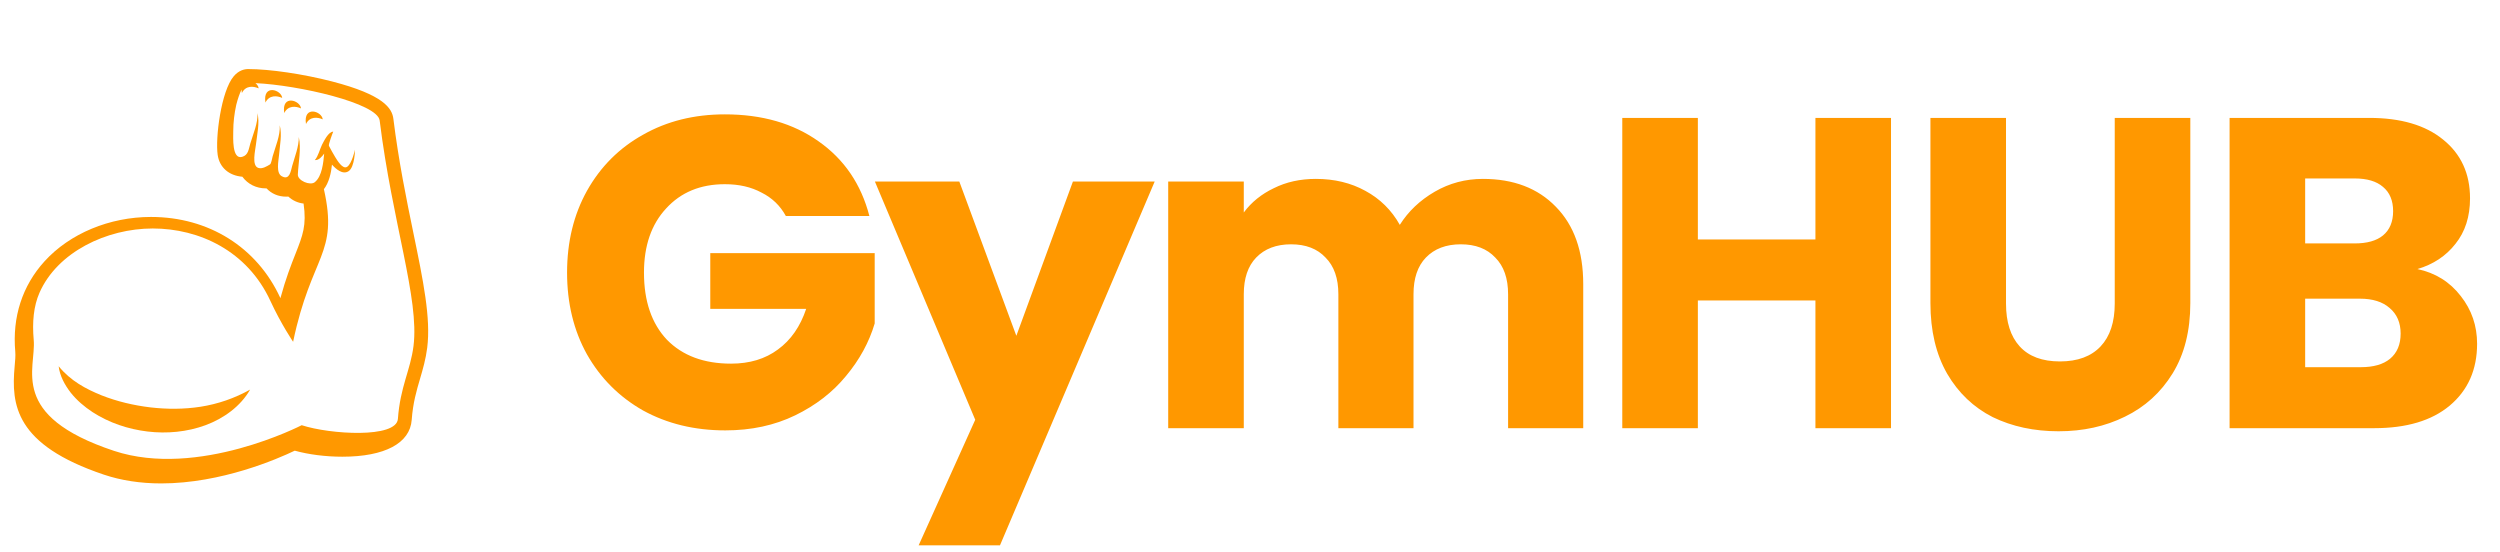 <svg width="181" height="40" viewBox="0 0 181 40" fill="none" xmlns="http://www.w3.org/2000/svg">
<path d="M1.06 26.53C1.096 26.131 1.131 25.755 1.106 25.47C0.88 22.956 1.613 20.691 3.224 18.919C5.051 16.908 7.932 15.707 10.93 15.707C15.104 15.707 18.602 17.895 20.289 21.558C20.293 21.567 20.298 21.577 20.302 21.587C20.689 20.16 21.08 19.17 21.393 18.377C21.922 17.035 22.206 16.315 21.979 14.737C21.566 14.692 21.178 14.514 20.875 14.231C20.823 14.235 20.768 14.237 20.713 14.237C20.145 14.237 19.654 14.022 19.298 13.639L19.254 13.639C18.547 13.639 17.946 13.334 17.546 12.795C16.569 12.713 15.893 12.124 15.76 11.216C15.58 9.998 16.006 6.59 16.927 5.516C17.291 5.09 17.695 5 17.968 5C19.525 5 21.961 5.359 24.029 5.894C27.798 6.868 28.387 7.851 28.48 8.6C28.863 11.688 29.43 14.444 29.931 16.875C30.641 20.319 31.201 23.039 30.93 25.178C30.825 26.012 30.614 26.729 30.412 27.42C30.157 28.283 29.896 29.175 29.808 30.396C29.686 32.093 27.854 33.066 24.781 33.066C23.576 33.066 22.348 32.908 21.34 32.629C20.104 33.221 16.026 35 11.669 35C10.171 35 8.776 34.786 7.52 34.364C1.093 32.201 0.805 29.308 1.06 26.53ZM29.938 25.052C30.371 21.635 28.404 16.128 27.488 8.725C27.332 7.472 21.631 6.161 18.495 6.019C18.622 6.122 18.714 6.256 18.726 6.399C18.35 6.229 17.788 6.174 17.513 6.736C17.498 6.642 17.492 6.559 17.492 6.481C17.349 6.763 17.217 7.147 17.106 7.585C16.966 8.215 16.889 8.861 16.887 9.509C16.886 9.96 16.788 11.566 17.529 11.357C17.986 11.228 17.998 10.806 18.128 10.373C18.329 9.694 18.683 8.912 18.64 8.191C18.815 8.899 18.608 9.748 18.53 10.463C18.486 10.88 18.198 12.005 18.709 12.159C18.991 12.245 19.317 12.046 19.551 11.901C19.64 11.845 19.706 11.435 19.739 11.32C19.94 10.617 20.3 9.809 20.254 9.07C20.43 9.736 20.259 10.539 20.203 11.222C20.168 11.645 19.954 12.562 20.431 12.774C20.971 13.057 21.055 12.372 21.154 12.013C21.34 11.347 21.642 10.617 21.634 9.918C21.822 10.77 21.601 11.767 21.564 12.639C21.544 13.072 22.452 13.463 22.791 13.191C23.321 12.764 23.41 11.766 23.471 11.12C23.311 11.338 23.084 11.618 22.794 11.589C23.04 11.309 23.145 10.828 23.309 10.487C23.46 10.207 23.767 9.54 24.127 9.53C24.072 9.649 23.767 10.473 23.814 10.559C23.961 10.832 24.104 11.109 24.267 11.37C24.405 11.589 24.807 12.289 25.131 12.078C25.482 11.851 25.702 10.834 25.702 10.834C25.702 10.834 25.689 12.101 25.236 12.395C24.807 12.674 24.318 12.234 24.034 11.92C23.977 12.523 23.814 13.229 23.45 13.695C24.521 18.445 22.549 18.397 21.221 24.746C21.221 24.746 20.345 23.454 19.578 21.791C17.907 18.16 14.421 16.542 11.059 16.542C7.726 16.542 4.157 18.246 2.86 21.192C2.432 22.165 2.325 23.328 2.441 24.609C2.631 26.695 0.572 30.09 8.252 32.641C14.347 34.664 21.843 30.784 21.843 30.784C23.899 31.456 28.707 31.75 28.808 30.326C28.976 27.993 29.716 26.805 29.938 25.052Z" fill="#FF9800"/>
<path d="M14.877 30.785C13.539 31.276 12.085 31.41 10.681 31.242C9.277 31.073 7.903 30.614 6.706 29.841C6.112 29.452 5.56 28.984 5.115 28.422C4.681 27.859 4.329 27.208 4.247 26.517C5.111 27.575 6.21 28.157 7.343 28.619C8.481 29.069 9.679 29.349 10.886 29.494C12.094 29.634 13.313 29.635 14.521 29.448C15.782 29.251 16.997 28.831 18.108 28.206C17.427 29.407 16.206 30.295 14.877 30.785ZM19.217 7.425C19.005 6.051 20.383 6.503 20.431 7.089C20.055 6.918 19.492 6.864 19.217 7.425ZM20.579 8.185C20.367 6.81 21.744 7.262 21.793 7.85C21.416 7.677 20.855 7.623 20.579 8.185ZM22.153 8.979C21.941 7.604 23.318 8.056 23.366 8.643C22.989 8.471 22.428 8.417 22.153 8.979Z" fill="#FF9800"/>
<path d="M56.896 15.64C56.491 14.893 55.904 14.328 55.136 13.944C54.389 13.539 53.504 13.336 52.48 13.336C50.709 13.336 49.291 13.923 48.224 15.096C47.157 16.248 46.624 17.795 46.624 19.736C46.624 21.805 47.179 23.427 48.288 24.6C49.419 25.752 50.965 26.328 52.928 26.328C54.272 26.328 55.403 25.987 56.32 25.304C57.259 24.621 57.941 23.64 58.368 22.36H51.424V18.328H63.328V23.416C62.923 24.781 62.229 26.051 61.248 27.224C60.288 28.397 59.061 29.347 57.568 30.072C56.075 30.797 54.389 31.16 52.512 31.16C50.293 31.16 48.309 30.68 46.56 29.72C44.832 28.739 43.477 27.384 42.496 25.656C41.536 23.928 41.056 21.955 41.056 19.736C41.056 17.517 41.536 15.544 42.496 13.816C43.477 12.067 44.832 10.712 46.56 9.752C48.288 8.771 50.261 8.28 52.48 8.28C55.168 8.28 57.429 8.931 59.264 10.232C61.12 11.533 62.347 13.336 62.944 15.64H56.896ZM83.599 13.144L72.399 39.48H66.511L70.607 30.392L63.343 13.144H69.455L73.583 24.312L77.679 13.144H83.599ZM107.362 12.952C109.58 12.952 111.34 13.624 112.642 14.968C113.964 16.312 114.626 18.179 114.626 20.568V31H109.186V21.304C109.186 20.152 108.876 19.267 108.258 18.648C107.66 18.008 106.828 17.688 105.762 17.688C104.695 17.688 103.852 18.008 103.234 18.648C102.636 19.267 102.338 20.152 102.338 21.304V31H96.898V21.304C96.898 20.152 96.588 19.267 95.97 18.648C95.372 18.008 94.54 17.688 93.474 17.688C92.407 17.688 91.564 18.008 90.946 18.648C90.348 19.267 90.05 20.152 90.05 21.304V31H84.578V13.144H90.05V15.384C90.604 14.637 91.33 14.051 92.226 13.624C93.122 13.176 94.135 12.952 95.266 12.952C96.61 12.952 97.804 13.24 98.85 13.816C99.916 14.392 100.748 15.213 101.346 16.28C101.964 15.299 102.807 14.499 103.874 13.88C104.94 13.261 106.103 12.952 107.362 12.952ZM136.909 8.536V31H131.437V21.752H122.925V31H117.453V8.536H122.925V17.336H131.437V8.536H136.909ZM145.235 8.536V21.976C145.235 23.32 145.566 24.355 146.227 25.08C146.888 25.805 147.859 26.168 149.139 26.168C150.419 26.168 151.4 25.805 152.083 25.08C152.766 24.355 153.107 23.32 153.107 21.976V8.536H158.579V21.944C158.579 23.949 158.152 25.645 157.299 27.032C156.446 28.419 155.294 29.464 153.843 30.168C152.414 30.872 150.814 31.224 149.043 31.224C147.272 31.224 145.683 30.883 144.275 30.2C142.888 29.496 141.79 28.451 140.979 27.064C140.168 25.656 139.763 23.949 139.763 21.944V8.536H145.235ZM175.022 19.48C176.323 19.757 177.368 20.408 178.158 21.432C178.947 22.435 179.342 23.587 179.342 24.888C179.342 26.765 178.68 28.259 177.358 29.368C176.056 30.456 174.232 31 171.886 31H161.422V8.536H171.534C173.816 8.536 175.598 9.059 176.878 10.104C178.179 11.149 178.83 12.568 178.83 14.36C178.83 15.683 178.478 16.781 177.774 17.656C177.091 18.531 176.174 19.139 175.022 19.48ZM166.894 17.624H170.478C171.374 17.624 172.056 17.432 172.526 17.048C173.016 16.643 173.262 16.056 173.262 15.288C173.262 14.52 173.016 13.933 172.526 13.528C172.056 13.123 171.374 12.92 170.478 12.92H166.894V17.624ZM170.926 26.584C171.843 26.584 172.547 26.381 173.038 25.976C173.55 25.549 173.806 24.941 173.806 24.152C173.806 23.363 173.539 22.744 173.006 22.296C172.494 21.848 171.779 21.624 170.862 21.624H166.894V26.584H170.926Z" fill="#FF9800"/>
</svg>
